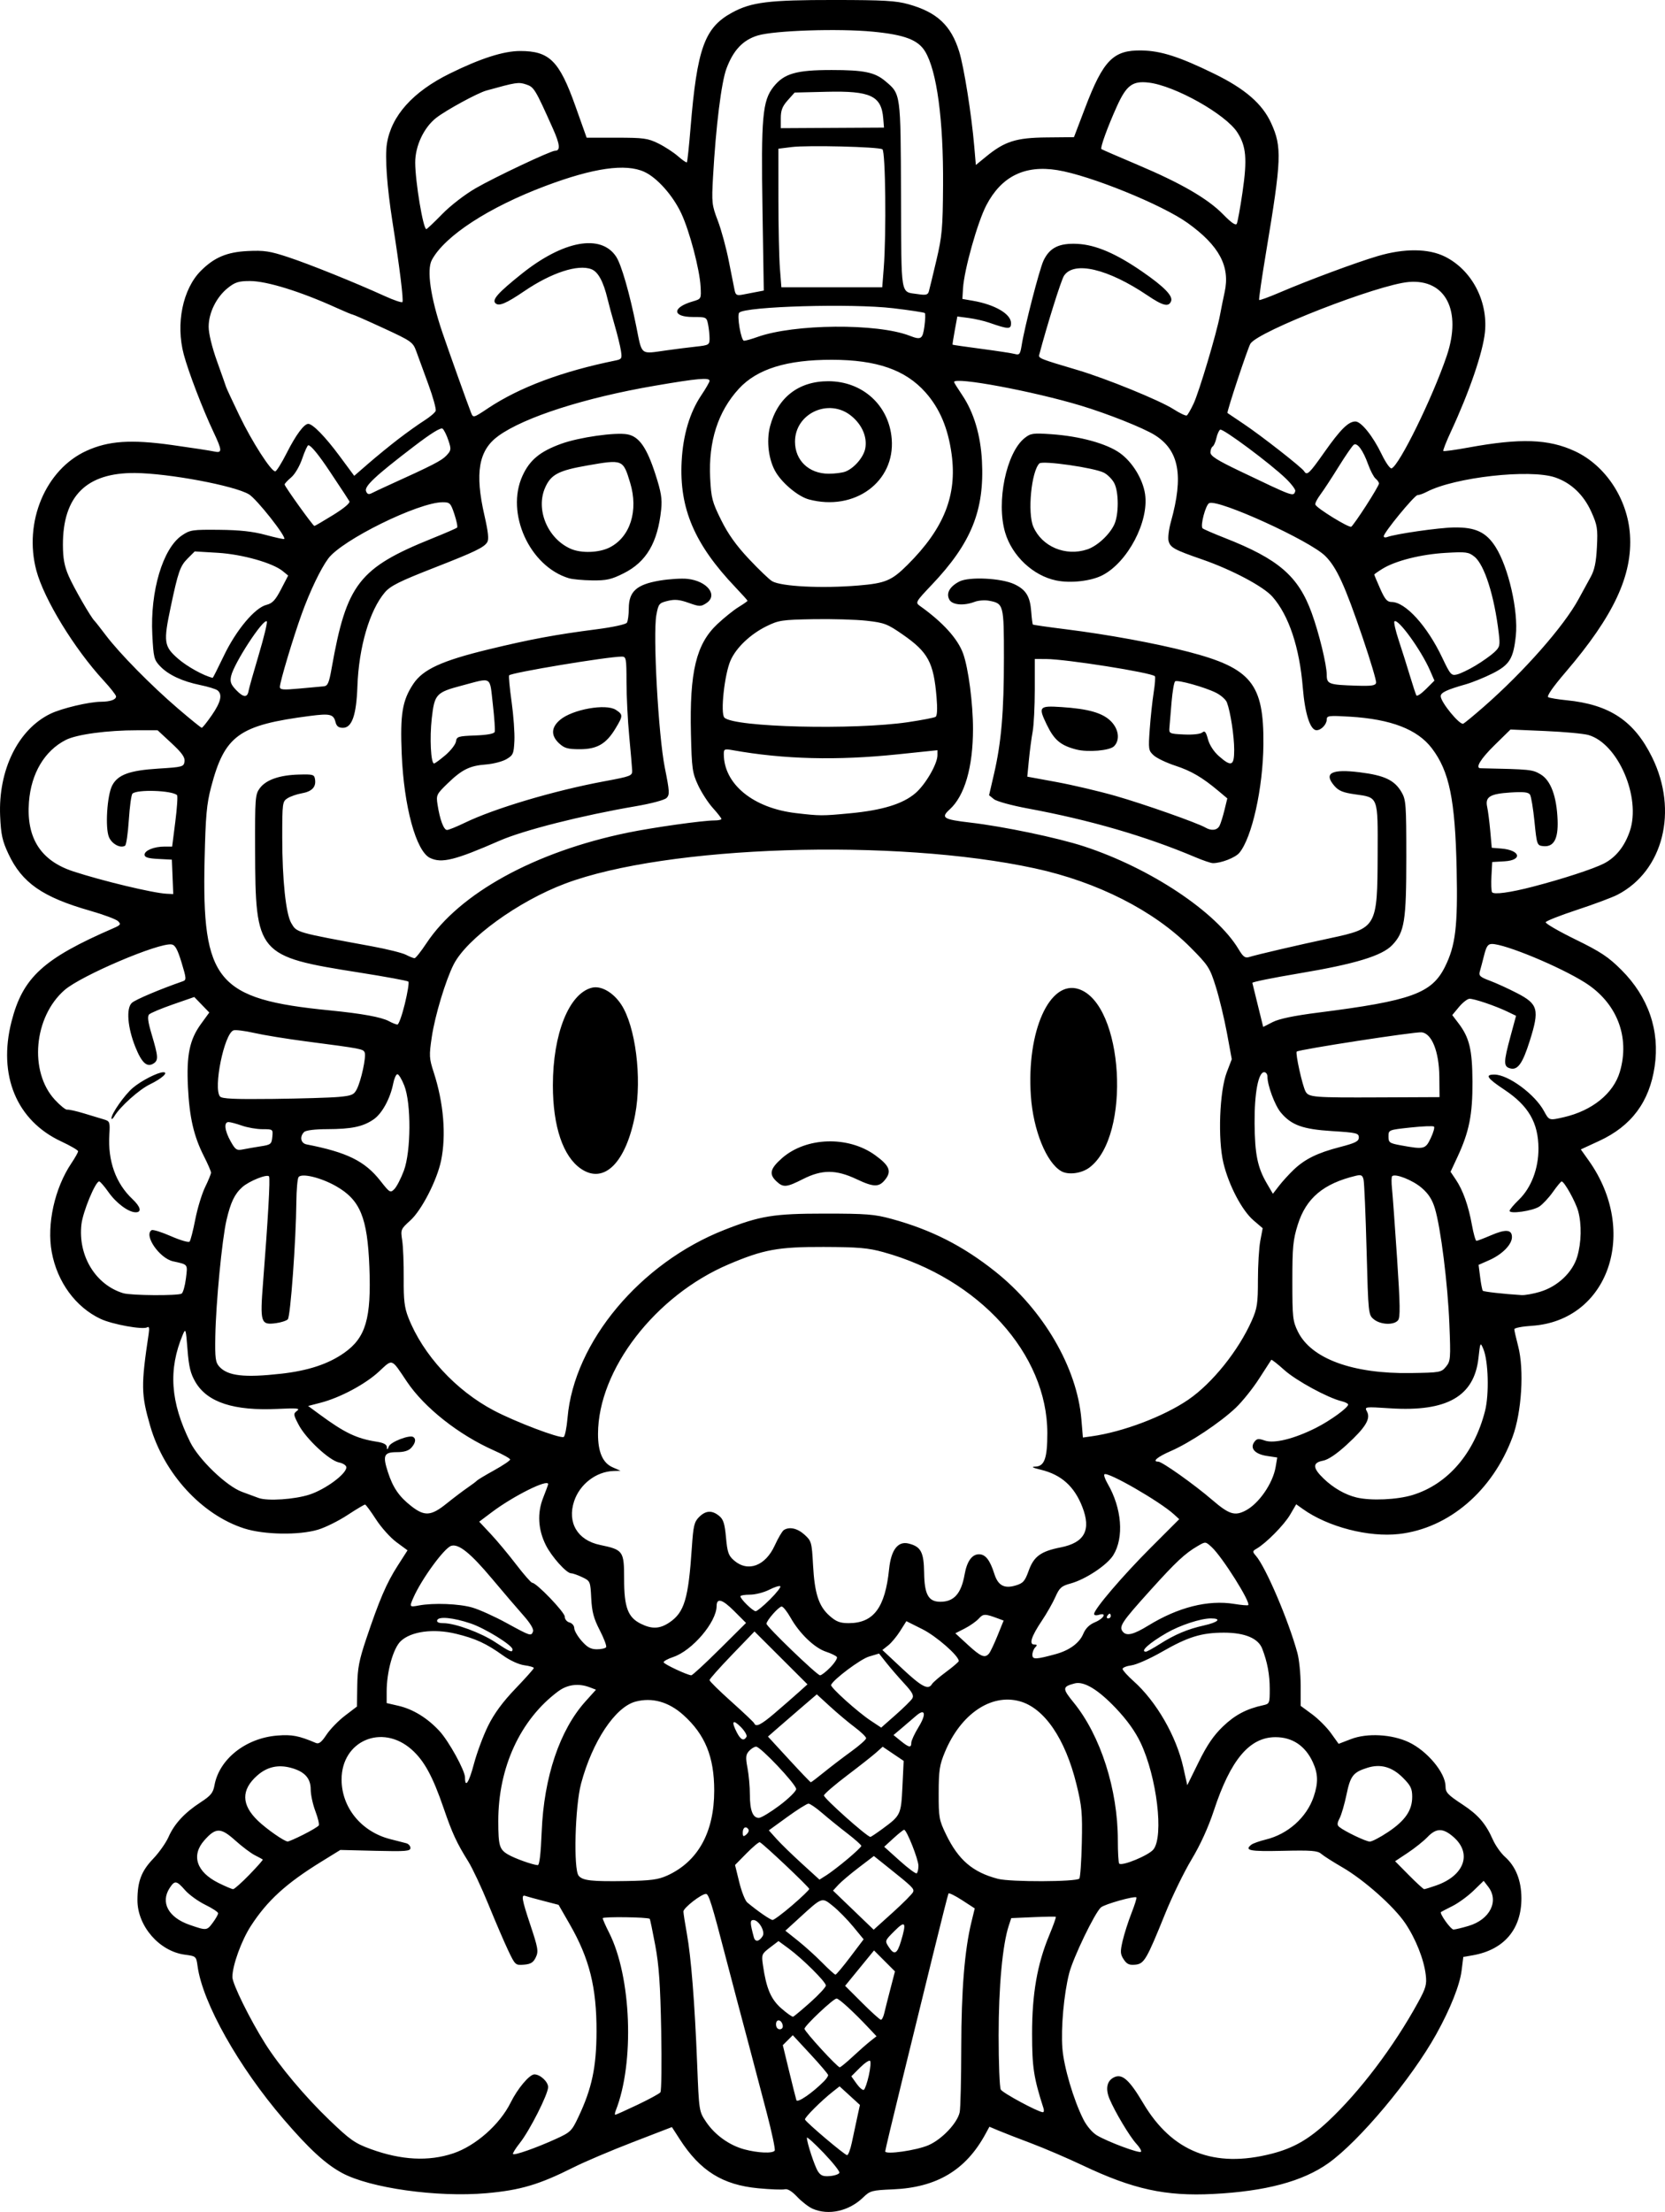 <?xml version="1.0" encoding="UTF-8" standalone="no"?>
<!-- Created with Inkscape (http://www.inkscape.org/) -->

<svg
   width="185.571mm"
   height="246.437mm"
   viewBox="0 0 185.571 246.438"
   version="1.1"
   id="svg1"
   xml:space="preserve"
   xmlns="http://www.w3.org/2000/svg"
   xmlns:svg="http://www.w3.org/2000/svg"><defs
     id="defs1" /><g
     id="layer1"
     transform="translate(-52.779,43.691)"><path
       style="fill:#000000"
       d="m 143.36,202.392 c -0.442,-0.193 -1.216,-0.789 -1.72,-1.324 -0.592,-0.63 -1.084,-0.931 -1.392,-0.851 -0.262,0.068 -1.599,0.017 -2.971,-0.113 -3.962,-0.375 -6.459,-1.934 -8.731,-5.452 l -0.881,-1.365 -4.373,1.687 c -2.405,0.928 -5.357,2.181 -6.56,2.786 -3.855,1.938 -5.946,2.559 -9.743,2.895 -5.482,0.484 -12.999,-0.573 -16.108,-2.265 -1.839,-1.001 -3.65,-2.667 -6.487,-5.968 -5.029,-5.852 -9.035,-12.972 -9.594,-17.053 -0.152,-1.11 -0.165,-1.122 -1.425,-1.289 -2.838,-0.376 -5.281,-3.188 -5.278,-6.073 0.002,-2.085 0.443,-3.245 1.75,-4.609 0.655,-0.684 1.428,-1.78 1.718,-2.436 0.647,-1.466 1.793,-2.702 3.577,-3.86 1.128,-0.732 1.388,-1.05 1.539,-1.885 0.529,-2.925 3.479,-5.264 6.996,-5.548 1.636,-0.132 2.408,0.016 4.311,0.825 0.333,0.142 0.63,-0.09 1.179,-0.92 0.404,-0.61 1.333,-1.566 2.065,-2.124 l 1.331,-1.015 0.034,-2.329 c 0.028,-1.918 0.203,-2.833 0.994,-5.189 1.457,-4.342 2.267,-6.231 3.492,-8.142 l 1.117,-1.742 -1.227,-0.904 c -0.675,-0.497 -1.703,-1.64 -2.285,-2.541 -0.582,-0.9 -1.13,-1.645 -1.218,-1.654 -0.088,-0.009 -0.971,0.517 -1.963,1.168 -0.992,0.652 -2.468,1.384 -3.28,1.627 -2.125,0.637 -6.011,0.573 -8.223,-0.134 -4.726,-1.51 -8.945,-6.103 -10.482,-11.41 -1.02,-3.522 -1.037,-4.516 -0.17,-10.289 0.095,-0.633 0.045,-0.841 -0.169,-0.708 -0.472,0.291 -3.886,-0.326 -5.189,-0.939 -2.784,-1.309 -4.832,-4.105 -5.446,-7.434 -0.572,-3.102 0.319,-7.132 2.191,-9.914 0.409,-0.608 0.744,-1.205 0.744,-1.327 0,-0.121 -0.845,-0.615 -1.878,-1.096 -4.982,-2.321 -7.074,-7.368 -5.541,-13.363 1.258,-4.917 3.543,-7.008 11.363,-10.397 0.789,-0.342 0.853,-0.439 0.516,-0.776 -0.212,-0.212 -1.615,-0.737 -3.118,-1.166 -5.316,-1.519 -7.596,-3.108 -9.115,-6.352 -0.673,-1.438 -0.825,-2.132 -0.915,-4.195 -0.225,-5.125 2.002,-9.655 5.604,-11.399 1.26,-0.61 4.299,-1.331 5.642,-1.338 1.024,-0.006 1.675,-0.236 1.675,-0.593 0,-0.147 -0.625,-0.945 -1.389,-1.773 C 61.054,28.578 57.68,23.059 56.83,19.864 55.397,14.482 57.845,8.629 62.402,6.543 64.853,5.421 67.373,5.248 71.933,5.887 c 2.183,0.306 4.296,0.629 4.696,0.719 0.94,0.21 0.932,-0.076 -0.058,-2.172 -1.206,-2.553 -2.781,-6.66 -3.309,-8.628 -0.916,-3.419 -0.122,-7.3 1.909,-9.332 1.487,-1.487 2.901,-2.084 5.204,-2.197 1.838,-0.09 2.478,0.006 4.523,0.682 2.397,0.792 7.465,2.834 10.785,4.345 0.984,0.448 1.859,0.745 1.945,0.659 0.152,-0.152 -0.309,-3.883 -1.104,-8.921 -0.616,-3.907 -0.856,-7.254 -0.624,-8.719 0.492,-3.115 2.887,-5.788 7.005,-7.818 3.432,-1.692 5.994,-2.513 7.845,-2.513 3.266,0 4.36,1.087 6.15,6.112 l 1.262,3.545 h 3.344 c 3,0 3.478,0.066 4.64,0.638 0.713,0.351 1.699,0.992 2.192,1.424 0.493,0.432 0.941,0.741 0.996,0.685 0.055,-0.056 0.238,-1.768 0.405,-3.806 0.73,-8.899 1.561,-11.207 4.637,-12.879 2.152,-1.17 4.09,-1.409 11.376,-1.403 5.534,0.004 6.889,0.082 8.297,0.478 3.165,0.889 4.724,2.346 5.633,5.264 0.535,1.719 1.376,7.008 1.683,10.591 l 0.176,2.05 1.123,-0.92 c 2.097,-1.718 3.354,-2.117 6.769,-2.15 l 3.043,-0.029 1.243,-3.264 c 2.026,-5.321 3.143,-6.455 6.294,-6.397 2.163,0.04 4.215,0.698 8.098,2.596 3.43,1.676 5.356,3.345 6.338,5.489 1.22,2.664 1.167,4.028 -0.551,14.329 -0.485,2.908 -0.837,5.332 -0.781,5.388 0.055,0.055 1.089,-0.323 2.298,-0.84 3.214,-1.376 8.501,-3.34 10.915,-4.053 2.969,-0.878 5.658,-0.856 7.499,0.062 2.98,1.485 4.808,4.947 4.451,8.431 -0.23,2.244 -1.742,6.655 -3.791,11.061 -0.525,1.129 -0.906,2.101 -0.846,2.16 0.06,0.059 1.332,-0.116 2.826,-0.389 5.779,-1.058 8.911,-0.949 11.839,0.412 3.405,1.582 5.864,5.303 6.136,9.282 0.31,4.534 -1.808,9.065 -7.16,15.319 -1.456,1.701 -2.148,2.702 -1.944,2.809 0.175,0.092 1.091,0.243 2.037,0.337 4.801,0.475 7.538,2.299 9.534,6.352 2.935,5.958 1.251,12.661 -3.846,15.311 -0.582,0.303 -2.604,1.059 -4.492,1.68 -1.889,0.621 -3.473,1.246 -3.52,1.387 -0.047,0.141 1.439,1.003 3.302,1.914 2.821,1.38 3.679,1.948 5.131,3.398 3.013,3.008 4.306,6.761 3.709,10.771 -0.586,3.942 -2.586,6.621 -6.179,8.282 l -2.05,0.947 0.884,1.243 c 5.632,7.922 2.198,17.86 -6.361,18.41 -1.063,0.068 -1.933,0.24 -1.933,0.382 0,0.142 0.192,0.989 0.426,1.883 0.688,2.628 0.396,7.364 -0.625,10.121 -2.225,6.007 -7.099,10.173 -12.646,10.808 -3.387,0.388 -7.919,-0.785 -10.708,-2.771 l -0.757,-0.539 -0.685,1.17 c -0.663,1.131 -2.669,3.162 -3.725,3.772 -0.479,0.276 -0.485,0.332 -0.084,0.794 1.103,1.271 3.62,7.158 4.624,10.815 0.2,0.728 0.365,2.355 0.366,3.615 l 0.003,2.293 1.262,0.927 c 0.694,0.51 1.646,1.461 2.115,2.114 l 0.853,1.188 1.39,-0.533 c 1.793,-0.687 4.535,-0.539 6.422,0.348 2.052,0.965 4.088,3.4 4.101,4.905 0.006,0.709 0.223,0.941 1.927,2.062 1.708,1.123 2.561,2.113 3.342,3.878 0.289,0.654 0.898,1.52 1.354,1.926 1.203,1.072 1.828,2.64 1.835,4.604 0.012,3.465 -1.938,5.758 -5.418,6.369 l -1.058,0.186 -0.189,1.514 c -0.201,1.613 -1.255,4.262 -2.813,7.07 -2.764,4.984 -8.591,11.948 -12.051,14.402 -2.848,2.02 -6.992,3.125 -12.825,3.42 -5.32,0.269 -8.909,-0.516 -14.532,-3.18 -1.704,-0.807 -4.29,-1.916 -5.745,-2.464 -1.455,-0.548 -3.1,-1.187 -3.654,-1.421 l -1.008,-0.425 -0.447,0.82 c -2.19,4.019 -5.421,5.948 -10.312,6.156 -2.355,0.1 -2.541,0.151 -3.326,0.911 -1.563,1.513 -3.841,2.022 -5.604,1.254 z m 2.973,-4.014 c 0.051,-0.156 -0.743,-1.156 -1.765,-2.222 -1.022,-1.066 -1.859,-1.823 -1.859,-1.682 0,0.547 0.859,3.162 1.229,3.74 0.31,0.486 0.586,0.594 1.346,0.529 0.526,-0.045 0.998,-0.209 1.049,-0.366 z m -43.047,-2.16 c 2.509,-0.843 5.198,-3.218 6.404,-5.655 0.779,-1.575 2.102,-3.146 2.65,-3.146 0.647,0 1.529,0.816 1.529,1.416 0,0.789 -2.045,4.83 -3.151,6.226 -0.485,0.612 -0.827,1.168 -0.761,1.234 0.164,0.164 2.596,-0.692 4.744,-1.669 1.673,-0.761 1.797,-0.882 2.553,-2.482 1.499,-3.174 1.997,-5.525 2.01,-9.488 0.016,-4.916 -0.787,-8.139 -2.981,-11.955 l -1.248,-2.172 -1.708,-0.443 c -0.939,-0.243 -1.827,-0.488 -1.972,-0.543 -0.514,-0.195 -0.426,0.34 0.528,3.204 0.868,2.605 0.929,2.968 0.613,3.631 -0.275,0.576 -0.562,0.754 -1.318,0.817 -0.948,0.079 -0.982,0.049 -1.76,-1.587 -0.436,-0.918 -1.424,-3.216 -2.195,-5.108 -0.771,-1.892 -1.787,-4.057 -2.259,-4.813 -1.278,-2.045 -1.78,-3.13 -2.73,-5.903 -1.229,-3.586 -2.183,-5.331 -3.595,-6.574 -3.29,-2.896 -7.789,-0.957 -7.789,3.355 0,3.122 2.204,5.821 5.424,6.642 0.728,0.185 1.531,0.392 1.786,0.459 0.255,0.067 0.463,0.305 0.463,0.53 0,0.353 -0.523,0.395 -3.906,0.313 l -3.906,-0.095 -2.113,1.303 c -3.923,2.419 -6.011,4.32 -7.848,7.145 -1.058,1.627 -2.071,4.421 -2.071,5.714 0,0.751 1.954,4.715 3.649,7.402 1.588,2.517 4.436,5.909 7.154,8.517 2.327,2.233 2.846,2.598 4.614,3.243 3.4,1.24 6.453,1.399 9.189,0.48 z m 91.225,0.038 c 2.436,-0.625 4.132,-1.598 6.272,-3.596 3.541,-3.307 7.34,-8.326 10.052,-13.28 0.867,-1.584 0.977,-1.978 0.851,-3.046 -0.204,-1.725 -1.112,-4.015 -2.283,-5.755 -1.254,-1.865 -4.607,-4.842 -7.031,-6.243 -1.019,-0.589 -2.071,-1.26 -2.338,-1.492 -0.408,-0.354 -1.102,-0.408 -4.299,-0.334 -3.679,0.085 -4.31,-0.04 -3.483,-0.687 0.182,-0.142 0.905,-0.399 1.606,-0.57 2.468,-0.602 4.548,-2.459 5.332,-4.758 0.528,-1.55 0.503,-2.573 -0.096,-3.87 -0.839,-1.818 -2.276,-2.778 -4.156,-2.778 -2.892,0 -5.005,2.514 -6.865,8.164 -0.616,1.873 -1.511,3.836 -2.484,5.453 -0.836,1.389 -2.159,4.103 -2.939,6.03 -2.097,5.179 -2.347,5.605 -3.349,5.702 -0.66,0.064 -0.936,-0.063 -1.282,-0.591 -0.383,-0.585 -0.399,-0.854 -0.118,-2.066 0.178,-0.766 0.618,-2.146 0.979,-3.066 0.361,-0.92 0.612,-1.717 0.557,-1.771 -0.191,-0.191 -3.529,0.745 -3.952,1.109 -0.681,0.586 -3.108,5.62 -3.548,7.361 -0.585,2.313 -0.923,6.058 -0.751,8.334 0.156,2.073 1.252,5.78 2.347,7.94 0.368,0.727 1.002,1.469 1.508,1.768 1.238,0.73 4.708,2.023 4.903,1.828 0.09,-0.09 -0.139,-0.49 -0.508,-0.889 -0.739,-0.797 -2.392,-3.56 -3,-5.014 -0.479,-1.146 -0.28,-2.038 0.538,-2.41 0.893,-0.407 1.684,0.305 3.226,2.905 3.217,5.423 7.906,7.265 14.309,5.622 z m -46.793,-1.232 c 0.16,-0.764 0.428,-2.022 0.597,-2.796 l 0.307,-1.407 -1.134,-1.036 -1.134,-1.036 -0.698,0.547 c -1.319,1.033 -3.236,2.944 -3.158,3.148 0.125,0.327 4.431,3.97 4.692,3.97 0.13,0 0.367,-0.625 0.527,-1.389 z m -8.594,0.882 c 0.082,-0.133 -0.313,-2.009 -0.878,-4.167 -1.149,-4.385 -2.698,-10.246 -3.345,-12.656 -0.234,-0.873 -0.781,-2.957 -1.216,-4.63 -1.561,-6.018 -1.912,-7.144 -2.223,-7.144 -0.512,0 -2.512,1.558 -2.512,1.957 0,0.201 0.17,1.302 0.378,2.446 0.478,2.632 0.883,7.745 1.151,14.523 0.209,5.288 0.211,5.302 0.997,6.472 0.976,1.454 2.591,2.613 4.266,3.063 1.519,0.408 3.171,0.475 3.38,0.137 z m 17.134,-0.6 c 1.503,-0.646 3.244,-2.49 3.484,-3.688 0.091,-0.455 0.169,-3.7 0.174,-7.21 0.008,-6.364 0.373,-10.857 1.135,-13.976 l 0.368,-1.508 -1.415,-0.918 c -0.778,-0.505 -1.459,-0.839 -1.512,-0.741 -0.054,0.098 -0.828,3.154 -1.721,6.792 -0.893,3.638 -2.457,10.01 -3.477,14.16 -1.02,4.15 -1.854,7.649 -1.854,7.776 0,0.391 3.458,-0.101 4.817,-0.685 z m -32.426,-4.504 c 1.287,-0.612 2.436,-1.237 2.553,-1.389 0.117,-0.152 0.156,-3.253 0.087,-6.891 -0.097,-5.114 -0.247,-7.267 -0.663,-9.491 -0.296,-1.582 -0.573,-2.908 -0.616,-2.946 -0.214,-0.192 -5.237,-0.257 -5.237,-0.068 0,0.121 0.316,0.841 0.702,1.6 2.496,4.905 2.858,14.501 0.747,19.835 -0.101,0.255 -0.122,0.463 -0.048,0.463 0.074,0 1.188,-0.501 2.476,-1.113 z m 45.248,0.385 c -1.089,-3.393 -1.268,-4.558 -1.272,-8.268 -0.005,-4.453 0.573,-7.78 1.908,-10.988 0.459,-1.102 0.791,-2.033 0.738,-2.07 -0.053,-0.036 -1.192,-0.019 -2.532,0.04 l -2.435,0.106 -0.274,0.834 c -0.699,2.123 -1.132,6.814 -1.132,12.248 1.2e-4,3.076 0.107,5.784 0.238,6.018 0.212,0.378 4.101,2.476 4.681,2.525 0.126,0.011 0.162,-0.189 0.081,-0.444 z m -24.453,-3.015 c 0.255,-0.258 0.458,-0.563 0.451,-0.678 -0.007,-0.115 -0.896,-1.162 -1.976,-2.326 l -1.963,-2.117 -0.556,0.555 -0.556,0.555 0.7,2.885 c 0.385,1.587 0.752,3.047 0.815,3.245 0.109,0.343 1.797,-0.816 3.085,-2.119 z m 4.985,-0.629 c 0.179,-0.799 0.242,-1.535 0.141,-1.636 -0.101,-0.101 -0.613,0.245 -1.137,0.77 l -0.953,0.953 0.586,0.822 c 0.322,0.452 0.687,0.759 0.812,0.682 0.125,-0.077 0.373,-0.793 0.551,-1.592 z m -1.799,-2.1 c 0.697,-0.649 1.58,-1.426 1.963,-1.727 l 0.696,-0.547 -0.905,-0.962 c -1.664,-1.769 -3.283,-3.248 -3.551,-3.242 -0.361,0.008 -3.572,3.037 -3.572,3.37 0,0.297 3.657,4.289 3.929,4.289 0.095,0 0.743,-0.531 1.44,-1.18 z m -7.797,-3.495 c -0.129,-0.664 -0.747,-0.755 -0.747,-0.11 0,0.325 0.171,0.551 0.416,0.551 0.246,0 0.381,-0.18 0.331,-0.441 z m 11.317,-1.345 c 0.092,-0.4 0.399,-1.613 0.681,-2.694 l 0.513,-1.967 -1.167,-1.167 -1.167,-1.167 -1.611,1.971 -1.611,1.971 1.894,1.891 c 1.042,1.04 1.986,1.891 2.097,1.891 0.112,0 0.279,-0.327 0.371,-0.728 z m -8.241,-1.212 c 0.953,-0.849 1.733,-1.694 1.733,-1.878 0,-0.404 -2.607,-2.992 -4.161,-4.131 l -1.118,-0.819 -0.955,0.728 c -0.916,0.698 -0.948,0.778 -0.782,1.936 0.374,2.61 0.886,3.816 2.055,4.838 0.619,0.541 1.208,0.958 1.31,0.926 0.102,-0.032 0.965,-0.752 1.918,-1.601 z m 4.455,-5.055 1.488,-1.968 -1.167,-1.418 c -0.642,-0.78 -1.655,-1.81 -2.25,-2.288 -1.254,-1.008 -1.161,-1.041 -3.778,1.35 l -1.529,1.397 1.397,1.113 c 0.768,0.612 1.988,1.713 2.71,2.447 0.722,0.734 1.387,1.335 1.477,1.335 0.09,0 0.834,-0.885 1.652,-1.968 z m 5.649,-1.75 c 0.639,-2.137 0.495,-2.363 -0.727,-1.141 -1.084,1.084 -1.085,1.089 -0.625,1.792 0.608,0.928 0.925,0.776 1.351,-0.651 z m -15.42,-0.571 c 0.321,-0.509 -0.419,-1.797 -1.032,-1.797 -0.388,0 -0.378,0.332 0.058,1.933 0.148,0.544 0.584,0.483 0.974,-0.136 z m -61.264,-1.522 c 0.318,-0.431 0.579,-0.893 0.579,-1.027 0,-0.134 -0.647,-0.561 -1.437,-0.947 -0.79,-0.387 -1.799,-1.115 -2.241,-1.619 -0.956,-1.089 -1.154,-1.12 -1.716,-0.263 -1.062,1.621 -0.157,3.3 2.221,4.121 1.894,0.654 1.916,0.651 2.593,-0.264 z m 78.037,-3.398 c 0.142,-0.369 -0.058,-0.564 -2.881,-2.818 l -1.491,-1.19 -1.684,1.284 c -0.926,0.706 -1.951,1.573 -2.278,1.927 l -0.593,0.643 2.266,2.178 2.266,2.178 2.126,-1.917 c 1.17,-1.054 2.19,-2.083 2.268,-2.285 z m 61.91,3.78 c 2.381,-0.707 3.418,-2.77 2.192,-4.361 l -0.51,-0.661 -1.138,1.102 c -0.626,0.606 -1.674,1.371 -2.329,1.7 -0.655,0.329 -1.234,0.63 -1.287,0.67 -0.202,0.152 1.082,1.952 1.393,1.952 0.18,0 0.935,-0.181 1.678,-0.401 z m -75.39,-2.291 c 1.047,-0.899 1.904,-1.722 1.904,-1.828 0,-0.2 -5.17,-5.083 -5.512,-5.205 -0.105,-0.038 -0.769,0.518 -1.475,1.234 l -1.283,1.303 0.468,1.909 c 0.257,1.05 0.66,2.069 0.894,2.265 1.143,0.956 2.572,1.943 2.822,1.949 0.154,0.004 1.136,-0.728 2.183,-1.627 z m -60.49,-3.421 c 0.864,-0.889 1.534,-1.647 1.489,-1.686 -0.045,-0.039 -0.447,-0.256 -0.892,-0.482 -0.446,-0.226 -1.43,-0.968 -2.186,-1.649 -1.613,-1.45 -2.171,-1.448 -3.456,0.016 -1.465,1.668 -0.847,3.508 1.584,4.719 0.771,0.384 1.511,0.698 1.646,0.698 0.135,0 0.952,-0.727 1.816,-1.616 z m 132.262,1.208 c 3.144,-1.094 4.035,-3.561 1.948,-5.393 -1.171,-1.028 -1.927,-1.029 -2.91,-0.002 -0.427,0.446 -1.414,1.235 -2.193,1.752 l -1.416,0.94 1.54,1.556 c 0.847,0.856 1.611,1.556 1.699,1.556 0.088,0 0.687,-0.183 1.331,-0.408 z m -85.731,-1.091 c 3.453,-1.554 5.272,-4.825 5.272,-9.482 0,-3.757 -1.014,-6.241 -3.437,-8.419 -1.634,-1.469 -3.484,-1.987 -5.337,-1.492 -2.263,0.604 -4.812,4.443 -6.065,9.132 -0.677,2.536 -0.862,9.552 -0.27,10.265 0.454,0.547 1.426,0.655 5.324,0.591 2.685,-0.044 3.534,-0.156 4.511,-0.596 z m 45.964,0.325 c 0.106,-0.106 0.231,-1.89 0.278,-3.965 0.075,-3.331 0.006,-4.096 -0.592,-6.527 -1.253,-5.1 -3.583,-8.511 -6.331,-9.267 -3.188,-0.877 -6.565,1.414 -8.333,5.653 -0.599,1.436 -0.691,2.038 -0.697,4.564 -0.007,2.733 0.044,3.015 0.827,4.63 1.381,2.847 2.973,4.206 5.78,4.937 1.393,0.363 8.699,0.342 9.068,-0.025 z m -25.832,-2.18 c 0.836,-0.702 1.528,-1.359 1.536,-1.46 0.008,-0.101 -0.707,-0.738 -1.589,-1.417 -0.882,-0.679 -2.139,-1.698 -2.794,-2.264 -0.655,-0.567 -1.333,-1.031 -1.507,-1.031 -0.174,0 -1.24,0.669 -2.368,1.487 l -2.051,1.487 0.862,0.961 c 0.474,0.528 1.744,1.764 2.822,2.746 l 1.96,1.785 0.804,-0.509 c 0.442,-0.28 1.488,-1.083 2.324,-1.785 z m 7.901,0.758 c 4e-5,-0.719 -1.309,-4.019 -1.595,-4.019 -0.085,0 -0.619,0.426 -1.188,0.947 l -1.034,0.947 1.71,1.538 c 0.94,0.846 1.799,1.484 1.908,1.419 0.109,-0.066 0.198,-0.44 0.198,-0.832 z m -41.989,-3.821 c 0.247,-6.078 2.006,-11.306 4.881,-14.503 l 1.17,-1.301 -0.701,-0.267 c -1.253,-0.476 -2.49,-0.315 -3.529,0.461 -4.214,3.147 -6.67,8.481 -6.66,14.468 0.005,2.717 0.126,3.131 1.08,3.694 0.742,0.438 2.68,1.136 3.312,1.192 0.197,0.018 0.345,-1.221 0.447,-3.744 z m 68.182,1.991 c 1.17,-1.487 0.377,-8.075 -1.431,-11.883 -0.603,-1.27 -1.51,-2.534 -2.768,-3.859 -1.972,-2.076 -3.555,-3.027 -4.582,-2.754 -1.387,0.369 -1.396,0.553 -0.107,2.136 2.993,3.675 4.919,9.684 4.919,15.347 0,1.342 0.069,2.509 0.152,2.592 0.314,0.314 3.299,-0.922 3.816,-1.579 z m -94.732,-1.654 c 0.858,-0.433 1.624,-0.891 1.702,-1.017 0.078,-0.126 -0.092,-0.844 -0.378,-1.596 -0.286,-0.752 -0.519,-1.837 -0.519,-2.412 0,-1.258 -0.683,-2.003 -2.214,-2.415 -1.419,-0.382 -2.647,-0.104 -3.729,0.846 -1.828,1.605 -1.804,3.271 0.072,5.064 0.964,0.921 2.899,2.272 3.298,2.302 0.113,0.009 0.908,-0.339 1.767,-0.772 z m 120.882,-0.283 c 1.907,-1.274 2.69,-2.414 2.69,-3.921 0,-0.92 -0.165,-1.259 -1.044,-2.137 -1.203,-1.203 -2.481,-1.561 -3.943,-1.104 -1.589,0.497 -1.902,0.896 -2.332,2.976 -0.22,1.062 -0.565,2.251 -0.767,2.642 -0.288,0.557 -0.297,0.768 -0.043,0.977 0.589,0.486 2.962,1.624 3.402,1.631 0.238,0.004 1.155,-0.475 2.037,-1.064 z m -71.28,-0.282 c -0.267,-0.432 -0.643,-0.241 -0.643,0.327 0,0.467 0.066,0.507 0.394,0.235 0.217,-0.18 0.329,-0.433 0.249,-0.562 z m 14.937,-0.08 c 2.028,-1.489 2.066,-1.569 2.218,-4.719 l 0.137,-2.845 -1.169,-0.789 -1.169,-0.789 -0.739,0.659 c -0.407,0.362 -1.862,1.508 -3.234,2.546 -1.372,1.038 -2.531,2.036 -2.575,2.218 -0.066,0.275 4.806,4.623 5.181,4.623 0.066,0 0.673,-0.407 1.35,-0.903 z m -11.479,-2.603 c 1.019,-0.765 1.852,-1.585 1.852,-1.823 0,-0.524 -3.968,-4.724 -4.463,-4.724 -0.193,0 -0.548,0.218 -0.789,0.485 -0.371,0.41 -0.398,0.702 -0.173,1.888 0.146,0.772 0.266,2.109 0.266,2.972 0,1.753 0.324,2.592 1.002,2.592 0.25,-4e-5 1.287,-0.626 2.306,-1.39 z m -32.471,-8.894 c 0.677,-1.36 1.626,-2.648 3.034,-4.116 1.127,-1.175 2.05,-2.21 2.051,-2.3 7.4e-4,-0.09 -0.475,-0.227 -1.056,-0.305 -0.613,-0.082 -1.604,-0.535 -2.358,-1.076 -1.875,-1.347 -3.079,-1.904 -5.258,-2.431 -2.514,-0.608 -5.024,-0.272 -6.17,0.825 -0.836,0.801 -1.561,3.404 -1.561,5.604 v 1.291 l 1.32,0.305 c 1.618,0.373 3.228,1.363 4.557,2.801 1.053,1.139 2.855,4.408 2.855,5.179 0,1.241 0.439,0.58 0.988,-1.487 0.337,-1.271 1.057,-3.202 1.599,-4.291 z m 81.895,0.092 c 1.331,-1.279 2.637,-1.967 4.484,-2.362 0.699,-0.15 0.728,-0.219 0.726,-1.804 -0.001,-1.613 -0.265,-3.019 -0.844,-4.507 -0.447,-1.149 -1.944,-1.772 -4.255,-1.772 -2.51,0 -4.008,0.463 -6.933,2.142 -1.307,0.75 -2.825,1.425 -3.373,1.498 -0.548,0.073 -0.997,0.253 -0.997,0.4 0,0.146 0.549,0.756 1.219,1.354 2.551,2.277 4.776,6.14 5.555,9.641 l 0.436,1.961 1.274,-2.587 c 0.931,-1.891 1.66,-2.958 2.707,-3.964 z m -44.459,5.099 c 0.762,-0.618 2.126,-1.66 3.031,-2.315 0.905,-0.655 1.649,-1.314 1.653,-1.465 0.004,-0.151 -0.558,-0.697 -1.249,-1.214 -0.691,-0.517 -1.93,-1.556 -2.753,-2.309 l -1.496,-1.369 -1.777,1.525 c -0.978,0.839 -2.202,1.897 -2.721,2.353 l -0.944,0.828 2.341,2.545 c 1.287,1.4 2.383,2.545 2.435,2.545 0.052,0 0.718,-0.506 1.48,-1.124 z m 9.719,-3.278 c 0,-0.239 0.366,-1.028 0.812,-1.754 0.902,-1.466 0.736,-2.14 -0.302,-1.229 -0.353,0.31 -1.059,0.915 -1.568,1.344 l -0.926,0.78 0.794,0.645 c 0.933,0.758 1.191,0.805 1.191,0.214 z m -18.371,-0.653 c 0.1,-0.161 -0.191,-0.665 -0.646,-1.119 -0.891,-0.891 -1.071,-0.622 -0.423,0.631 0.424,0.82 0.767,0.977 1.069,0.488 z m 18.474,-4.273 c 0.211,-0.334 0.017,-0.697 -0.91,-1.7 -0.648,-0.701 -1.54,-1.734 -1.983,-2.294 l -0.805,-1.019 -1.123,0.337 c -0.954,0.286 -3.98,2.552 -4.223,3.162 -0.103,0.258 2.945,3.004 4.418,3.979 l 1.167,0.773 1.596,-1.407 c 0.878,-0.774 1.716,-1.598 1.864,-1.831 z m -15.317,1.619 c 0.873,-0.745 2.049,-1.769 2.614,-2.277 l 1.027,-0.923 -2.953,-2.946 -2.953,-2.946 -2.505,2.599 c -1.378,1.429 -2.505,2.698 -2.505,2.82 0,0.122 1.101,1.206 2.447,2.409 1.346,1.204 2.487,2.286 2.536,2.406 0.184,0.454 0.756,0.17 2.293,-1.141 z m 17.515,-3.226 c 0.116,-0.194 0.837,-0.814 1.601,-1.379 0.764,-0.565 1.389,-1.103 1.389,-1.195 0,-0.578 -2.498,-2.765 -4.045,-3.54 l -1.796,-0.9 -0.693,1.099 c -0.381,0.604 -0.983,1.327 -1.338,1.605 l -0.644,0.507 2.207,2.067 c 2.182,2.043 2.906,2.423 3.319,1.737 z m -23.662,-3.893 2.941,-2.923 -1.345,-1.345 c -1.302,-1.302 -1.929,-1.475 -1.935,-0.534 -0.01,1.794 -2.721,4.971 -4.846,5.679 -0.608,0.203 -1.083,0.467 -1.057,0.588 0.046,0.211 2.631,1.423 3.081,1.445 0.12,0.006 1.542,-1.304 3.16,-2.912 z m 12.342,2.019 c 0.481,-0.497 0.808,-1.012 0.727,-1.144 -0.082,-0.132 -0.631,-0.4 -1.221,-0.595 -1.272,-0.42 -2.948,-2.028 -3.933,-3.774 -0.39,-0.691 -0.84,-1.257 -1.001,-1.257 -0.322,-3e-4 -1.692,1.553 -1.692,1.918 0,0.318 5.624,5.732 5.967,5.744 0.153,0.006 0.673,-0.396 1.154,-0.893 z m 25.143,-1.479 c 1.497,-0.41 2.616,-1.233 3.032,-2.229 0.264,-0.632 0.684,-1.048 1.33,-1.318 0.992,-0.415 1.347,-1.114 0.415,-0.818 -0.291,0.092 -0.529,0.049 -0.529,-0.097 0,-0.529 3.194,-4.266 6.306,-7.377 l 3.183,-3.183 -0.577,-0.53 c -1.567,-1.438 -7.422,-4.81 -7.762,-4.47 -0.086,0.086 0.072,0.548 0.351,1.028 1.593,2.738 1.855,6.012 0.64,7.979 -0.681,1.102 -3.099,2.705 -4.763,3.158 -1.017,0.277 -1.236,0.471 -1.693,1.502 -0.288,0.651 -0.966,1.842 -1.506,2.646 -1.175,1.748 -1.464,2.652 -0.847,2.652 0.331,0 0.354,0.071 0.108,0.318 -0.175,0.175 -0.318,0.547 -0.318,0.827 0,0.543 0.38,0.53 2.631,-0.086 z m -7.453,-0.066 c 0.149,-0.182 0.574,-1.08 0.945,-1.996 l 0.674,-1.665 -0.582,-0.217 c -1.495,-0.559 -1.685,-0.559 -2.191,8.6e-4 -0.279,0.309 -0.98,0.802 -1.558,1.097 l -1.051,0.536 1.4,1.288 c 1.452,1.335 1.904,1.518 2.363,0.957 z M 109.901,140.066 c 0,-0.453 -3.056,-2.345 -4.659,-2.885 -1.946,-0.655 -3.578,-0.815 -3.735,-0.366 -0.076,0.218 0.16,0.331 0.694,0.331 1.296,0 4.2,1.07 5.814,2.144 1.59,1.057 1.886,1.179 1.886,0.776 z m 72.113,-0.576 c 1.708,-1.085 3.119,-1.679 4.966,-2.092 1.592,-0.356 2.003,-0.781 0.756,-0.781 -1.133,0 -3.424,0.752 -4.923,1.615 -1.937,1.116 -3.018,2.089 -2.32,2.089 0.117,0 0.802,-0.374 1.521,-0.831 z m -61.681,0.332 c 0.08,-0.129 -0.239,-0.978 -0.709,-1.888 -0.676,-1.31 -0.873,-2.052 -0.95,-3.566 -0.095,-1.883 -0.111,-1.919 -1.004,-2.345 -0.499,-0.238 -1.058,-0.433 -1.242,-0.433 -0.513,0 -2.169,-1.847 -2.817,-3.143 -0.865,-1.729 -0.969,-3.574 -0.296,-5.268 0.306,-0.769 0.556,-1.454 0.556,-1.521 0,-0.616 -3.864,1.309 -6.289,3.133 l -1.394,1.049 1.271,1.354 c 0.699,0.744 1.977,2.276 2.841,3.404 0.864,1.128 1.674,2.051 1.8,2.051 0.473,0 3.623,3.278 3.623,3.771 0,0.289 0.23,0.572 0.529,0.65 0.291,0.076 0.529,0.358 0.529,0.627 0,0.269 0.37,0.91 0.821,1.424 0.632,0.72 1.025,0.935 1.704,0.935 0.486,0 0.948,-0.105 1.028,-0.234 z m -8.145,-1.755 c 0.096,-0.249 -0.314,-0.928 -1.076,-1.786 -0.677,-0.761 -2.254,-2.605 -3.506,-4.097 -2.39,-2.849 -3.713,-3.914 -4.54,-3.652 -0.783,0.249 -3.309,3.711 -4.217,5.781 -0.454,1.035 -0.436,1.06 0.605,0.864 1.647,-0.309 4.513,-0.197 5.978,0.233 0.785,0.23 2.498,1.005 3.808,1.722 2.689,1.471 2.737,1.486 2.949,0.934 z m 68.577,-0.655 c 3.316,-2.04 6.665,-2.884 9.569,-2.41 0.8,0.131 1.504,0.191 1.564,0.133 0.306,-0.293 -2.876,-5.348 -4.055,-6.444 -0.697,-0.647 -0.699,-0.648 -1.551,-0.153 -1.444,0.839 -2.414,1.744 -5.301,4.942 -3.215,3.563 -3.539,4.052 -3.065,4.624 0.42,0.506 1.198,0.316 2.838,-0.693 z m -53.389,-0.334 c 1.682,-1.133 2.13,-2.628 2.513,-8.377 0.16,-2.397 0.264,-2.836 0.801,-3.373 0.742,-0.742 1.436,-0.785 2.234,-0.138 0.477,0.386 0.628,0.859 0.77,2.416 0.153,1.67 0.278,2.022 0.906,2.563 1.541,1.326 3.481,0.608 4.526,-1.676 0.382,-0.835 0.838,-1.609 1.014,-1.72 0.626,-0.398 1.514,-0.199 2.306,0.517 0.77,0.696 0.811,0.842 0.949,3.373 0.174,3.193 0.635,4.607 1.853,5.676 0.733,0.644 1.159,0.806 2.113,0.806 2.786,0 4.071,-1.718 4.513,-6.034 0.217,-2.123 0.98,-3.126 2.159,-2.838 1.384,0.338 1.712,0.953 1.744,3.267 0.033,2.419 0.484,3.224 1.807,3.224 1.52,0 2.326,-0.908 2.704,-3.043 0.258,-1.46 0.821,-2.249 1.603,-2.249 0.721,0 1.221,0.639 1.712,2.185 0.411,1.296 1.102,1.672 2.374,1.291 0.835,-0.25 1.031,-0.472 1.452,-1.643 0.574,-1.597 1.353,-2.165 3.565,-2.6 2.676,-0.527 3.425,-1.937 2.405,-4.533 -0.893,-2.275 -2.338,-3.567 -4.604,-4.117 -0.951,-0.231 -1.132,-0.334 -0.614,-0.35 1.007,-0.031 1.329,-0.936 1.328,-3.727 -0.005,-8.831 -7.618,-17.229 -18.287,-20.171 -1.697,-0.468 -2.791,-0.562 -6.661,-0.574 -5.051,-0.015 -6.693,0.286 -10.572,1.936 -8.176,3.479 -14.541,11.735 -14.559,18.883 -0.005,2.036 0.526,3.249 1.633,3.733 l 0.877,0.383 -0.794,0.027 c -1.929,0.067 -3.754,1.471 -4.381,3.37 -0.786,2.38 0.381,4.347 2.889,4.867 2.585,0.537 2.683,0.675 2.684,3.781 4.8e-4,3.16 0.415,4.279 1.852,4.996 1.241,0.62 2.125,0.583 3.188,-0.133 z m 49.2,-0.727 c 0,-0.146 -0.052,-0.265 -0.117,-0.265 -0.064,0 -0.19,0.119 -0.28,0.265 -0.09,0.146 -0.037,0.265 0.117,0.265 0.154,0 0.28,-0.119 0.28,-0.265 z m -37.979,-1.85 c 0.721,-0.717 1.239,-1.377 1.15,-1.465 -0.089,-0.089 -0.644,0.085 -1.235,0.387 -0.59,0.301 -1.554,0.548 -2.142,0.548 -0.588,0 -1.069,0.083 -1.069,0.184 0,0.304 1.4,1.669 1.703,1.66 0.155,-0.005 0.871,-0.595 1.592,-1.313 z m -36.062,-10.665 c 0.777,-0.626 1.83,-1.424 2.339,-1.773 0.509,-0.349 0.986,-0.708 1.058,-0.796 0.073,-0.088 0.936,-0.606 1.918,-1.15 0.982,-0.544 1.786,-1.085 1.786,-1.202 0,-0.117 -0.804,-0.568 -1.786,-1.003 -3.935,-1.742 -7.768,-4.766 -9.717,-7.668 -1.782,-2.653 -1.557,-2.572 -3.125,-1.122 -1.519,1.405 -4.316,2.899 -6.485,3.463 l -1.401,0.364 1.248,0.919 c 2.809,2.07 4.152,2.714 6.383,3.061 0.776,0.121 1.13,0.308 1.143,0.604 0.015,0.337 0.061,0.321 0.217,-0.076 0.198,-0.504 2.297,-1.316 2.723,-1.053 0.341,0.211 0.255,0.68 -0.221,1.206 -0.297,0.328 -0.81,0.484 -1.596,0.484 -1.446,0 -1.609,0.351 -1.018,2.186 0.569,1.766 1.247,2.757 2.618,3.829 1.478,1.155 2.204,1.104 3.915,-0.274 z m 89.07,0.765 c 1.485,-0.776 3.041,-3.03 3.349,-4.852 l 0.179,-1.06 -1.149,-0.172 c -1.334,-0.2 -1.923,-0.853 -1.406,-1.559 0.277,-0.378 0.462,-0.403 1.174,-0.154 1.033,0.36 3.283,-0.199 5.7,-1.417 1.593,-0.803 3.584,-2.246 3.584,-2.599 0,-0.105 -0.327,-0.271 -0.728,-0.369 -1.55,-0.377 -5.069,-2.292 -6.383,-3.472 -0.757,-0.681 -1.413,-1.193 -1.457,-1.138 -0.044,0.055 -0.65,0.993 -1.347,2.084 -0.697,1.091 -1.877,2.562 -2.621,3.268 -1.737,1.646 -5.126,3.9 -7.241,4.816 -1.486,0.644 -2.112,1.176 -1.383,1.176 0.425,0 3.993,2.53 5.989,4.246 1.898,1.632 2.529,1.835 3.742,1.201 z M 87.282,122.819 c 1.784,-0.586 4.099,-2.298 4.099,-3.032 0,-0.214 -0.359,-0.453 -0.82,-0.545 -1.081,-0.216 -3.684,-2.644 -4.495,-4.194 -0.598,-1.142 -0.609,-1.239 -0.18,-1.558 0.381,-0.283 0.017,-0.319 -2.146,-0.215 -4.899,0.236 -7.851,-0.727 -9.18,-2.994 -0.551,-0.941 -0.734,-1.691 -0.884,-3.631 -0.177,-2.289 -0.211,-2.394 -0.522,-1.652 -1.637,3.899 -1.39,7.505 0.82,11.973 0.965,1.951 4.04,4.906 5.77,5.543 0.798,0.294 1.629,0.601 1.848,0.683 0.988,0.368 4.034,0.165 5.691,-0.379 z m 122.957,0.043 c 3.899,-1.204 6.838,-4.615 8.05,-9.341 0.479,-1.867 0.376,-5.606 -0.191,-6.933 -0.331,-0.776 -0.343,-0.754 -0.538,1.016 -0.471,4.278 -3.521,6.015 -9.841,5.606 -2.857,-0.185 -2.874,-0.183 -2.582,0.364 0.43,0.803 -0.163,1.773 -2.257,3.692 -1.148,1.052 -2.073,1.673 -2.656,1.782 -1.186,0.223 -1.158,0.808 0.098,2.01 1.074,1.029 2.382,1.779 3.638,2.084 1.594,0.388 4.543,0.257 6.279,-0.279 z m -94.203,-8.623 c 0.729,-8.403 8.09,-17.215 17.461,-20.902 4.005,-1.576 5.506,-1.82 11.197,-1.82 4.64,0 5.556,0.072 7.438,0.586 4.433,1.21 7.953,2.995 11.555,5.857 5.371,4.268 9.133,10.713 9.617,16.476 l 0.17,2.028 0.955,-0.133 c 3.491,-0.484 8.055,-2.211 10.791,-4.082 2.673,-1.828 5.601,-5.477 7.081,-8.824 0.597,-1.35 0.679,-1.891 0.679,-4.508 0,-1.636 0.119,-3.603 0.265,-4.373 l 0.265,-1.399 -1.019,-0.872 c -1.289,-1.103 -2.76,-3.906 -3.358,-6.397 -0.635,-2.647 -0.436,-7.99 0.376,-10.109 l 0.557,-1.451 -0.538,-2.914 c -0.296,-1.603 -0.856,-3.926 -1.244,-5.163 -0.667,-2.123 -0.825,-2.369 -2.834,-4.389 -4.069,-4.093 -10.368,-7.289 -17.342,-8.799 -15.598,-3.377 -41.036,-2.551 -52.34,1.7 -5.237,1.969 -10.969,6.126 -12.433,9.017 -0.892,1.761 -2.078,5.691 -2.429,8.049 -0.314,2.111 -0.299,2.391 0.214,3.969 1.103,3.393 1.403,6.984 0.82,9.82 -0.451,2.191 -2.17,5.537 -3.429,6.674 -1.071,0.968 -1.093,1.022 -0.906,2.225 0.105,0.678 0.181,2.58 0.169,4.226 -0.019,2.419 0.08,3.255 0.515,4.366 1.621,4.141 5.277,8.116 9.528,10.357 2.386,1.258 7.247,3.106 7.774,2.956 0.146,-0.042 0.346,-1.018 0.446,-2.171 z m 23.284,-26.315 c -0.858,-0.8 -0.713,-1.414 0.608,-2.577 2.69,-2.368 7.382,-2.518 10.397,-0.334 1.55,1.123 1.832,1.749 1.182,2.624 -0.718,0.965 -1.297,0.973 -3.259,0.045 -2.286,-1.081 -3.855,-1.085 -5.965,-0.016 -1.85,0.938 -2.201,0.969 -2.964,0.258 z m -21.765,-1.384 c -2.02,-1.361 -3.156,-4.716 -3.156,-9.316 0,-5.736 1.799,-10.233 4.348,-10.873 1.019,-0.256 2.371,0.514 3.261,1.859 1.6,2.416 2.336,8.193 1.562,12.268 -1.015,5.347 -3.444,7.795 -6.015,6.062 z m 53.503,0.249 c -1.659,-0.955 -3.119,-4.564 -3.383,-8.362 -0.501,-7.214 2.086,-12.995 5.335,-11.922 5.012,1.654 5.886,16.397 1.179,19.889 -0.888,0.659 -2.352,0.843 -3.131,0.395 z M 84.104,109.357 c 3.027,-0.341 5.261,-1.078 7.028,-2.32 2.416,-1.698 3.04,-3.822 2.815,-9.579 -0.216,-5.507 -1.019,-7.459 -3.702,-8.991 -1.706,-0.974 -3.886,-1.496 -4.198,-1.004 -0.118,0.186 -0.224,1.409 -0.237,2.719 -0.041,4.341 -0.658,12.817 -0.955,13.114 -0.159,0.159 -0.755,0.352 -1.325,0.428 -1.699,0.228 -1.784,-0.048 -1.426,-4.608 0.549,-6.993 0.804,-11.507 0.662,-11.737 -0.189,-0.306 -2.218,0.503 -2.986,1.19 -0.853,0.763 -1.299,1.696 -1.759,3.68 -0.497,2.144 -1.18,9.24 -1.245,12.937 -0.043,2.436 0.019,2.909 0.443,3.377 0.944,1.043 2.783,1.255 6.886,0.793 z m 129.837,-0.786 c 0.51,-0.624 0.531,-0.893 0.376,-4.763 -0.18,-4.491 -0.963,-10.725 -1.617,-12.883 -0.3,-0.989 -0.714,-1.628 -1.483,-2.287 -0.999,-0.855 -2.946,-1.621 -3.278,-1.289 -0.081,0.081 -0.089,0.692 -0.018,1.358 0.071,0.665 0.326,4.156 0.566,7.757 0.349,5.246 0.37,6.626 0.105,6.945 -0.461,0.556 -1.937,0.497 -2.684,-0.108 -0.619,-0.502 -0.626,-0.565 -0.818,-7.739 -0.106,-3.978 -0.258,-7.503 -0.337,-7.832 -0.12,-0.5 -0.262,-0.57 -0.865,-0.426 -3.607,0.865 -5.536,2.487 -6.461,5.432 -0.534,1.701 -0.61,2.487 -0.61,6.308 0,4.047 0.045,4.458 0.621,5.628 1.484,3.013 6.103,4.708 12.566,4.61 3.274,-0.049 3.417,-0.075 3.938,-0.713 z m -140.919,-8.14 c 0.162,-0.107 0.378,-0.869 0.479,-1.693 0.199,-1.619 0.267,-1.529 -1.436,-1.906 -1.515,-0.336 -3.288,-2.914 -2.387,-3.471 0.142,-0.088 1.108,0.213 2.147,0.669 1.038,0.456 1.976,0.729 2.084,0.607 0.108,-0.122 0.393,-1.233 0.634,-2.47 0.241,-1.237 0.734,-2.856 1.096,-3.598 0.362,-0.742 0.659,-1.47 0.659,-1.616 0,-0.147 -0.356,-0.969 -0.791,-1.826 -1.128,-2.222 -1.611,-4.307 -1.779,-7.673 -0.179,-3.59 0.174,-5.309 1.45,-7.066 l 0.926,-1.274 -0.837,-0.864 -0.837,-0.864 -2.368,0.823 c -1.303,0.453 -2.5,0.955 -2.661,1.116 -0.214,0.214 -0.137,0.816 0.286,2.24 0.738,2.483 0.762,2.87 0.196,3.234 -0.718,0.462 -1.307,-0.075 -2.015,-1.834 -0.877,-2.181 -1.047,-4.337 -0.389,-4.93 0.403,-0.363 3.135,-1.518 5.686,-2.404 0.399,-0.139 0.386,-0.323 -0.152,-2.088 -0.448,-1.469 -0.715,-1.955 -1.108,-2.013 -1.433,-0.213 -10.087,3.473 -11.932,5.082 -3.433,2.993 -3.974,9.083 -1.086,12.217 0.595,0.645 1.214,1.145 1.376,1.11 0.162,-0.035 1.008,0.152 1.882,0.417 0.873,0.264 1.885,0.57 2.249,0.68 0.618,0.187 0.656,0.297 0.571,1.672 -0.18,2.946 0.711,5.436 2.574,7.193 0.916,0.864 1.065,1.472 0.361,1.471 -0.8,-0.002 -2.16,-1.009 -3.032,-2.247 -0.462,-0.655 -0.929,-1.192 -1.037,-1.192 -0.421,0 -1.819,3.383 -1.978,4.785 -0.396,3.491 1.571,6.729 4.656,7.667 0.861,0.262 6.13,0.298 6.514,0.045 z M 65.202,80.908 c -0.028,-0.5 1.461,-2.623 2.387,-3.405 0.941,-0.794 2.756,-1.724 3.384,-1.734 0.632,-0.01 -0.159,0.706 -1.494,1.352 -1.193,0.577 -3.319,2.483 -3.947,3.537 -0.173,0.291 -0.322,0.404 -0.331,0.25 z M 224.443,100.219 c 1.938,-0.576 3.604,-2.152 4.124,-3.9 0.467,-1.573 0.51,-3.596 0.106,-5.078 -0.281,-1.032 -1.547,-3.306 -1.841,-3.307 -0.081,-2.6e-4 -0.519,0.527 -0.974,1.172 -0.455,0.645 -1.139,1.377 -1.521,1.628 -0.748,0.49 -3.311,0.857 -3.31,0.474 1.3e-4,-0.128 0.472,-0.69 1.049,-1.249 1.365,-1.324 2.179,-3.458 2.171,-5.694 -0.01,-2.863 -1.11,-4.764 -3.788,-6.544 -1.947,-1.295 -2.213,-1.694 -1.126,-1.694 1.541,0 4.523,2.196 5.535,4.076 0.566,1.05 0.566,1.051 2.214,0.671 3.157,-0.728 5.519,-2.639 6.233,-5.043 1.16,-3.906 -0.331,-7.718 -3.897,-9.963 -2.825,-1.779 -8.89,-4.292 -10.356,-4.292 -0.441,0 -0.62,0.257 -0.872,1.257 -0.174,0.691 -0.39,1.505 -0.479,1.809 -0.138,0.469 0.029,0.623 1.114,1.027 0.702,0.261 2.068,0.885 3.036,1.386 2.36,1.221 2.52,1.823 1.411,5.332 -0.796,2.519 -1.338,3.278 -2.179,3.049 -0.753,-0.205 -0.748,-0.667 0.039,-3.574 l 0.618,-2.283 -0.957,-0.461 c -1.344,-0.648 -3.737,-1.459 -4.239,-1.436 -0.232,0.011 -0.758,0.424 -1.169,0.918 l -0.747,0.899 0.676,0.886 c 1.24,1.626 1.559,2.948 1.577,6.538 0.018,3.663 -0.364,5.578 -1.675,8.391 l -0.766,1.644 0.585,0.87 c 0.797,1.183 1.408,2.902 1.793,5.037 0.177,0.982 0.405,1.786 0.508,1.786 0.102,0 0.826,-0.276 1.608,-0.613 1.66,-0.716 2.348,-0.658 2.348,0.197 0,0.825 -1.085,1.928 -2.523,2.564 l -1.196,0.529 0.175,1.374 c 0.096,0.755 0.228,1.433 0.293,1.506 0.103,0.116 2.301,0.363 4.327,0.488 0.374,0.023 1.308,-0.145 2.076,-0.373 z M 97.79,86.737 c 0.803,-2.149 0.831,-7.494 0.049,-9.479 -0.278,-0.706 -0.624,-1.278 -0.769,-1.27 -0.145,0.007 -0.353,0.466 -0.462,1.019 -0.333,1.693 -1.247,3.368 -2.189,4.014 -1.189,0.815 -2.445,1.079 -5.169,1.087 -1.399,0.004 -2.383,0.128 -2.58,0.324 -0.52,0.52 -0.373,1.249 0.278,1.376 4.517,0.881 6.501,1.86 8.227,4.059 1.041,1.326 1.11,1.366 1.556,0.92 0.257,-0.257 0.733,-1.179 1.058,-2.048 z m 99.155,-0.088 c 1.265,-1.208 2.654,-1.893 5.163,-2.544 1.746,-0.453 2.117,-0.641 2.117,-1.072 0,-0.478 -0.251,-0.538 -2.961,-0.708 -3.291,-0.206 -4.547,-0.658 -5.73,-2.065 -0.664,-0.789 -1.495,-3.022 -1.495,-4.016 0,-0.265 -0.163,-0.481 -0.362,-0.481 -0.655,0 -1.094,2.335 -1.069,5.689 0.025,3.448 0.328,4.932 1.367,6.706 l 0.673,1.15 0.684,-0.885 c 0.376,-0.487 1.102,-1.285 1.614,-1.773 z M 81.855,84.018 c 1.105,-0.172 1.197,-0.248 1.274,-1.046 0.082,-0.853 0.074,-0.86 -1.091,-0.86 -0.646,0 -1.68,-0.179 -2.299,-0.397 -0.619,-0.218 -1.288,-0.397 -1.488,-0.397 -0.543,0 -0.44,0.95 0.232,2.145 0.537,0.955 0.673,1.043 1.389,0.899 0.437,-0.088 1.33,-0.243 1.984,-0.345 z M 212.242,83.105 c 0.294,-0.618 0.456,-1.196 0.36,-1.283 -0.096,-0.087 -1.277,-0.041 -2.623,0.104 -2.437,0.262 -2.447,0.266 -2.447,0.999 0,0.679 0.107,0.755 1.389,0.989 2.585,0.471 2.728,0.437 3.321,-0.808 z M 90.525,78.519 c 1.456,-0.135 1.702,-0.24 2.02,-0.86 0.488,-0.953 1.062,-3.612 0.881,-4.084 -0.154,-0.401 -0.335,-0.436 -6.548,-1.246 -2.113,-0.276 -4.708,-0.698 -5.766,-0.939 -1.058,-0.241 -2.101,-0.37 -2.316,-0.287 -1.035,0.397 -2.264,6.44 -1.498,7.364 0.215,0.259 1.601,0.323 5.925,0.272 3.105,-0.037 6.391,-0.136 7.303,-0.22 z M 213.198,76.258 c -0.028,-2.78 -0.833,-4.806 -1.964,-4.938 -0.722,-0.084 -13.698,1.916 -13.93,2.148 -0.171,0.171 0.625,3.771 0.98,4.435 0.352,0.658 0.867,0.7 8.322,0.667 l 6.615,-0.029 z m -13.503,-7.134 c 10.384,-1.32 12.654,-2.139 14.129,-5.098 1.185,-2.376 1.441,-4.514 1.304,-10.885 -0.167,-7.765 -0.812,-10.903 -2.768,-13.471 -1.604,-2.105 -4.552,-3.241 -9.127,-3.516 -2.322,-0.14 -2.58,-0.11 -2.58,0.299 0,0.555 -0.618,1.21 -1.142,1.21 -0.701,0 -1.291,-1.827 -1.528,-4.733 -0.367,-4.498 -1.554,-8.055 -3.384,-10.14 -1.003,-1.142 -4.521,-3.007 -7.837,-4.155 -3.117,-1.079 -3.556,-1.321 -3.743,-2.067 -0.086,-0.344 0.033,-1.304 0.265,-2.134 1.434,-5.134 0.911,-7.954 -1.792,-9.649 -1.268,-0.795 -5.223,-2.371 -8.224,-3.277 -5.376,-1.623 -14.155,-3.256 -14.155,-2.633 0,0.058 0.415,0.722 0.922,1.475 1.278,1.9 2.035,4.429 2.186,7.313 0.29,5.513 -1.19,9.166 -5.592,13.8 -1.783,1.877 -1.844,1.982 -1.345,2.336 2.566,1.821 4.239,3.662 4.84,5.326 0.587,1.624 1.103,5.57 1.1,8.406 -0.004,4.272 -0.929,7.448 -2.612,8.971 -1.003,0.908 -0.694,1.104 2.288,1.45 3.713,0.43 9.76,1.694 12.689,2.651 7.399,2.419 14.756,7.312 17.238,11.463 0.511,0.854 0.727,1.011 1.191,0.864 0.814,-0.258 5.338,-1.311 9.033,-2.102 5.176,-1.108 5.243,-1.226 5.272,-9.331 0.023,-6.52 0.096,-6.325 -2.517,-6.692 -1.335,-0.187 -1.826,-0.388 -2.304,-0.941 -1.234,-1.428 -0.321,-1.91 2.857,-1.509 2.737,0.345 3.842,0.871 4.621,2.197 0.501,0.853 0.539,1.357 0.539,7.267 0,7.099 -0.198,8.338 -1.563,9.776 -1.144,1.205 -4.142,2.114 -10.469,3.173 -2.842,0.476 -5.149,0.945 -5.128,1.042 0.021,0.098 0.301,1.242 0.623,2.543 l 0.585,2.366 1.065,-0.543 c 0.716,-0.365 2.377,-0.71 5.066,-1.052 z M 185.969,51.795 c -5.497,-2.325 -11.719,-4.134 -18.608,-5.408 -1.825,-0.338 -3.501,-0.797 -3.804,-1.042 l -0.542,-0.439 0.548,-2.365 c 0.818,-3.53 1.107,-6.903 1.107,-12.919 0,-5.973 -0.028,-6.079 -1.665,-6.386 -0.47,-0.088 -1.188,-0.033 -1.596,0.122 -1.225,0.466 -2.503,0.354 -2.824,-0.247 -0.379,-0.708 0.035,-1.455 1.119,-2.016 1.083,-0.56 4.692,-0.382 6.136,0.304 1.288,0.611 1.745,1.354 1.871,3.037 0.056,0.757 0.14,1.411 0.185,1.454 0.045,0.043 1.69,0.278 3.654,0.524 4.731,0.591 10.033,1.566 13.683,2.515 7.014,1.824 8.419,3.559 8.357,10.322 -0.044,4.86 -1.277,10.4 -2.688,12.08 -0.448,0.533 -2.047,1.152 -2.948,1.141 -0.218,-0.003 -1.111,-0.307 -1.984,-0.676 z m 2.731,-3.483 c 0.13,-0.255 0.378,-1.046 0.552,-1.758 l 0.316,-1.295 -0.978,-0.821 c -1.813,-1.522 -3.04,-2.241 -4.819,-2.823 -0.974,-0.318 -2.052,-0.832 -2.395,-1.141 -0.596,-0.537 -0.617,-0.669 -0.453,-2.943 0.094,-1.31 0.291,-3.141 0.437,-4.069 0.146,-0.928 0.207,-1.745 0.137,-1.815 -0.408,-0.408 -9.909,-1.91 -12.13,-1.917 l -1.257,-0.004 v 3.403 c 0,1.872 -0.107,3.985 -0.238,4.696 -0.131,0.711 -0.319,2.13 -0.418,3.152 l -0.18,1.859 3.262,0.6 c 1.794,0.33 4.75,1.025 6.569,1.545 3.142,0.898 9.138,3.009 10.033,3.533 0.658,0.385 1.304,0.301 1.561,-0.203 z m -15.96,-8.5 c -1.764,-0.456 -2.473,-1.057 -3.316,-2.811 -0.941,-1.958 -0.836,-2.08 1.662,-1.917 3,0.196 4.577,0.647 5.505,1.575 0.885,0.885 1.037,2.105 0.349,2.793 -0.484,0.484 -2.915,0.691 -4.201,0.359 z m 17.595,0.05 c 0,-1.548 -0.417,-4.262 -0.813,-5.297 -0.123,-0.321 -0.675,-0.809 -1.227,-1.083 -1.242,-0.617 -4.236,-1.453 -4.537,-1.267 -0.122,0.076 -0.305,1.124 -0.405,2.329 -0.1,1.206 -0.208,2.49 -0.238,2.853 -0.054,0.635 0.012,0.665 1.621,0.741 0.971,0.046 1.827,-0.046 2.035,-0.218 0.286,-0.238 0.415,-0.086 0.642,0.756 0.172,0.639 0.65,1.375 1.215,1.872 1.397,1.227 1.707,1.102 1.707,-0.688 z M 170.502,20.981 c -2.573,-0.528 -4.918,-2.727 -5.694,-5.338 -1.011,-3.406 0.12,-8.899 2.169,-10.529 0.671,-0.534 0.932,-0.571 2.984,-0.429 3.172,0.22 6.157,1.041 7.637,2.099 1.386,0.991 2.551,2.888 2.802,4.564 0.459,3.059 -1.941,7.617 -4.77,9.06 -1.269,0.647 -3.534,0.9 -5.128,0.573 z m 3.454,-3.462 c 1.107,-0.369 2.463,-1.614 3.006,-2.758 0.521,-1.098 0.524,-3.62 0.006,-4.623 -0.221,-0.427 -0.737,-0.95 -1.147,-1.162 -1.07,-0.554 -6.851,-1.384 -7.2,-1.035 -0.896,0.896 -1.338,5.497 -0.677,7.042 0.954,2.229 3.594,3.343 6.012,2.536 z M 97.898,68.153 c 0.311,-1.272 0.489,-2.39 0.397,-2.484 -0.092,-0.095 -2.549,-0.547 -5.46,-1.006 -11.399,-1.797 -11.589,-2.021 -11.624,-13.683 -0.017,-5.776 0.013,-6.172 0.523,-6.857 0.698,-0.938 2.198,-1.462 4.354,-1.52 1.61,-0.043 1.725,-0.007 1.806,0.564 0.119,0.84 -0.362,1.33 -1.502,1.529 -0.531,0.093 -1.233,0.337 -1.561,0.542 -0.575,0.361 -0.595,0.511 -0.595,4.402 8.65e-4,4.677 0.402,8.487 1.002,9.508 0.627,1.067 0.45,1.016 9.03,2.597 1.662,0.306 3.353,0.728 3.757,0.937 0.404,0.209 0.835,0.38 0.957,0.38 0.122,0 0.714,-0.744 1.316,-1.654 3.698,-5.589 12.088,-10.2 22.434,-12.331 2.811,-0.579 8.37,-1.362 9.671,-1.362 0.429,0 0.78,-0.075 0.78,-0.166 0,-0.091 -0.43,-0.643 -0.956,-1.225 -0.526,-0.582 -1.268,-1.728 -1.648,-2.546 -0.635,-1.366 -0.7,-1.829 -0.792,-5.701 -0.165,-6.917 0.58,-10.016 2.941,-12.235 0.76,-0.714 1.828,-1.571 2.374,-1.905 0.546,-0.334 0.992,-0.646 0.992,-0.695 0,-0.048 -0.605,-0.723 -1.345,-1.5 -4.565,-4.79 -6.273,-8.788 -5.998,-14.034 0.154,-2.934 0.901,-5.448 2.189,-7.361 0.507,-0.753 0.922,-1.477 0.922,-1.607 0,-0.395 -1.331,-0.276 -6.134,0.549 -7.789,1.338 -14.526,3.501 -17.407,5.588 -2.202,1.595 -2.639,4.112 -1.545,8.878 0.415,1.809 0.503,2.645 0.309,2.96 -0.362,0.587 -1.372,1.074 -5.907,2.845 -3.864,1.509 -4.886,2.019 -5.508,2.75 -1.703,2.002 -2.903,6.109 -3.057,10.46 -0.113,3.209 -0.607,4.625 -1.611,4.625 -0.489,0 -0.714,-0.174 -0.831,-0.642 -0.22,-0.877 -0.609,-0.971 -2.829,-0.684 -7.942,1.026 -9.523,2.163 -11.038,7.941 -0.494,1.885 -0.611,3.191 -0.723,8.07 -0.311,13.553 1.351,15.555 13.948,16.796 3.589,0.354 5.771,0.752 6.607,1.207 0.368,0.2 0.788,0.368 0.934,0.372 0.146,0.004 0.519,-1.033 0.829,-2.305 z m 2.808,-16.261 c -1.56,-0.752 -2.915,-5.736 -3.156,-11.606 -0.182,-4.425 0.068,-5.933 1.286,-7.772 1.079,-1.628 3.174,-2.591 8.395,-3.856 4.657,-1.129 7.473,-1.652 12.05,-2.241 1.796,-0.231 3.252,-0.547 3.369,-0.732 0.114,-0.179 0.209,-0.9 0.211,-1.603 0.006,-1.875 0.872,-2.655 3.428,-3.086 1.068,-0.18 2.475,-0.268 3.126,-0.194 2.207,0.249 3.424,1.829 2.085,2.706 -0.611,0.4 -0.753,0.398 -1.975,-0.036 -1.021,-0.363 -1.545,-0.411 -2.333,-0.216 -0.959,0.237 -1.03,0.326 -1.26,1.574 -0.397,2.159 0.228,13.442 0.942,17.001 0.534,2.662 0.555,3.021 0.196,3.38 -0.229,0.229 -1.698,0.623 -3.428,0.919 -6.032,1.032 -12.505,2.671 -15.198,3.849 -4.966,2.172 -6.443,2.537 -7.739,1.912 z m 3.862,-3.911 c 3.319,-1.608 9.955,-3.583 15.52,-4.619 3.029,-0.564 3.174,-0.62 3.148,-1.227 -0.015,-0.35 -0.163,-2.065 -0.328,-3.811 -0.165,-1.746 -0.302,-4.455 -0.303,-6.019 -0.003,-2.64 -0.04,-2.844 -0.517,-2.844 -1.589,0 -12.383,1.795 -12.565,2.089 -0.062,0.1 0.062,1.427 0.276,2.949 0.213,1.522 0.354,3.475 0.312,4.341 -0.07,1.446 -0.142,1.613 -0.896,2.052 -0.451,0.263 -1.482,0.528 -2.291,0.589 -1.808,0.137 -2.672,0.569 -4.291,2.143 -1.203,1.17 -1.251,1.271 -1.088,2.327 0.259,1.675 0.688,2.824 1.055,2.824 0.181,0 1.067,-0.357 1.969,-0.794 z m 10.531,-8.85 c -0.938,-0.869 -0.901,-1.781 0.106,-2.628 1.384,-1.165 5.112,-1.83 6.213,-1.109 0.817,0.535 0.814,0.659 -0.043,2.079 -1.038,1.719 -2.051,2.306 -3.977,2.306 -1.33,0 -1.716,-0.109 -2.299,-0.649 z m -12.672,1.305 c 0.599,-0.512 1.126,-1.197 1.172,-1.521 0.077,-0.545 0.242,-0.596 2.147,-0.667 1.315,-0.049 2.102,-0.193 2.17,-0.397 0.059,-0.176 -0.036,-1.57 -0.211,-3.097 -0.364,-3.178 -0.023,-2.972 -3.437,-2.069 -2.885,0.763 -3.061,0.954 -3.366,3.65 -0.248,2.194 -0.104,5.033 0.255,5.033 0.099,0 0.67,-0.419 1.269,-0.932 z m 13.761,-19.705 c -4.389,-1.321 -7.078,-7.257 -5.174,-11.417 0.806,-1.76 1.948,-2.704 4.306,-3.56 2.004,-0.728 6.052,-1.304 7.391,-1.053 1.297,0.243 2.15,1.461 3.116,4.445 0.641,1.98 0.765,2.737 0.644,3.91 -0.382,3.704 -1.649,5.86 -4.19,7.129 -1.371,0.685 -1.904,0.805 -3.494,0.786 -1.032,-0.013 -2.202,-0.121 -2.6,-0.241 z m 4.549,-3.435 c 2.29,-1.168 3.216,-4.1 2.275,-7.202 -0.792,-2.611 -0.808,-2.617 -4.788,-1.923 -3.192,0.557 -4.04,1.002 -4.685,2.46 -1.081,2.444 0.27,5.683 2.844,6.818 1.184,0.522 3.169,0.452 4.354,-0.153 z m -48.726,36.705 -0.078,-1.918 -1.521,-0.079 c -1.129,-0.059 -1.521,-0.18 -1.521,-0.47 0,-0.475 1.054,-0.906 2.216,-0.906 h 0.858 l 0.354,-2.784 c 0.195,-1.531 0.281,-2.856 0.193,-2.944 -0.534,-0.534 -4.476,-0.667 -4.976,-0.167 -0.122,0.122 -0.303,1.443 -0.4,2.936 -0.098,1.492 -0.285,2.78 -0.417,2.861 -0.521,0.322 -1.479,-0.193 -1.8,-0.969 -0.432,-1.042 -0.205,-4.642 0.361,-5.736 0.624,-1.207 1.933,-1.686 5.156,-1.886 2.691,-0.167 2.825,-0.203 2.908,-0.79 0.066,-0.466 -0.286,-0.962 -1.455,-2.047 l -1.542,-1.431 -2.249,-0.002 c -3.363,-0.003 -6.771,0.457 -7.987,1.077 -2.37,1.209 -3.864,3.727 -4.106,6.919 -0.303,4.009 1.312,6.537 4.932,7.724 3.252,1.066 8.905,2.42 10.412,2.493 l 0.739,0.036 z m 151.661,1.081 c 3.27,-0.85 6.688,-1.965 7.861,-2.563 1.328,-0.678 2.315,-1.907 2.894,-3.606 1.281,-3.758 -1.311,-9.776 -4.616,-10.717 -0.539,-0.153 -2.712,-0.354 -4.83,-0.445 l -3.851,-0.166 -1.772,1.737 c -1.557,1.526 -2.191,2.565 -1.573,2.578 5.562,0.118 5.774,0.139 6.681,0.668 1.147,0.668 1.812,2.444 1.914,5.114 0.081,2.12 -0.434,3.032 -1.636,2.892 -0.653,-0.076 -0.684,-0.165 -0.94,-2.725 -0.146,-1.455 -0.37,-2.809 -0.499,-3.009 -0.176,-0.274 -0.713,-0.333 -2.173,-0.239 -2.303,0.148 -2.848,0.487 -2.6,1.616 0.096,0.438 0.25,1.64 0.343,2.67 l 0.167,1.873 1.055,0.086 c 2.135,0.174 2.419,1.301 0.359,1.422 l -1.365,0.08 -0.083,1.559 c -0.046,0.857 -0.016,1.667 0.065,1.799 0.184,0.298 2.002,0.052 4.599,-0.623 z M 147.523,46.919 c 3.606,-0.342 5.88,-1.041 7.279,-2.239 1.125,-0.963 2.46,-3.261 2.46,-4.236 v -0.554 l -4.432,0.461 c -6.769,0.705 -12.686,0.556 -18.389,-0.464 -0.907,-0.162 -0.992,-0.126 -0.992,0.422 0,3.353 3.271,6.034 8.043,6.59 2.698,0.315 2.907,0.316 6.031,0.019 z M 76.387,35.99 c 1.009,-1.465 1.203,-2.306 0.639,-2.764 -0.182,-0.148 -1.045,-0.414 -1.918,-0.593 -2.017,-0.412 -3.56,-1.135 -4.486,-2.102 -0.674,-0.703 -0.738,-0.964 -0.868,-3.506 -0.248,-4.854 1.168,-9.612 3.292,-11.059 0.911,-0.621 1.167,-0.66 4.162,-0.63 2.299,0.022 3.747,0.181 5.176,0.568 1.091,0.295 2.025,0.499 2.074,0.453 C 84.715,16.115 81.386,11.901 80.531,11.386 78.92,10.415 71.58,9.041 67.832,9.008 62.406,8.961 59.775,11.584 59.791,17.025 c 0.004,1.494 0.161,2.344 0.634,3.44 0.555,1.286 2.507,4.672 2.898,5.027 0.08,0.073 0.641,0.787 1.246,1.587 1.537,2.033 5.051,5.602 8.025,8.152 1.382,1.186 2.583,2.158 2.668,2.161 0.085,0.003 0.591,-0.628 1.124,-1.403 z m 77.652,0.767 c 1.502,-0.225 2.857,-0.487 3.011,-0.582 0.183,-0.113 0.221,-0.876 0.111,-2.187 -0.326,-3.879 -0.941,-5.02 -3.761,-6.978 -1.716,-1.192 -2.058,-1.322 -4.026,-1.543 -1.183,-0.132 -3.851,-0.211 -5.93,-0.174 -3.503,0.062 -3.885,0.119 -5.234,0.784 -1.798,0.886 -3.37,2.378 -4.003,3.802 -0.683,1.535 -1.157,5.914 -0.691,6.38 1.079,1.079 14.475,1.404 20.521,0.499 z m 64.122,-1.715 c 4.457,-3.898 8.91,-8.953 10.551,-11.976 0.421,-0.775 1.028,-1.886 1.35,-2.468 0.435,-0.788 0.614,-1.64 0.7,-3.338 0.105,-2.062 0.045,-2.436 -0.62,-3.919 -0.853,-1.901 -2.253,-3.234 -4.034,-3.841 -2.813,-0.959 -11.197,-0.019 -14.306,1.603 -0.384,0.2 -0.846,0.365 -1.028,0.366 -0.342,0.002 -3.771,4.173 -3.771,4.587 0,0.129 0.17,0.168 0.378,0.089 0.903,-0.347 5.732,-1.043 7.427,-1.071 2.411,-0.04 3.609,0.519 4.659,2.174 1.44,2.269 2.546,7.114 2.257,9.883 -0.267,2.551 -0.695,3.248 -2.581,4.2 -0.911,0.46 -2.259,1.008 -2.996,1.217 -2.128,0.605 -2.794,0.921 -2.794,1.324 0,0.673 2.143,3.275 2.522,3.062 0.191,-0.107 1.219,-0.958 2.286,-1.891 z M 80.485,33.275 c 0.047,-0.279 0.559,-2.098 1.139,-4.043 0.58,-1.944 0.981,-3.608 0.893,-3.696 -0.373,-0.373 -3.669,4.674 -3.981,6.095 -0.14,0.638 -0.032,0.935 0.568,1.562 0.808,0.844 1.249,0.87 1.381,0.082 z M 212.156,30.997 c -0.992,-2.273 -3.581,-5.842 -3.962,-5.461 -0.091,0.091 0.125,1.041 0.479,2.111 0.354,1.07 0.913,2.839 1.241,3.931 0.329,1.091 0.656,2.086 0.728,2.211 0.072,0.125 0.554,-0.196 1.07,-0.713 l 0.94,-0.94 z M 88.865,32.771 c 0.44,-0.039 0.585,-0.372 0.875,-2.009 1.666,-9.414 3.041,-11.181 11.276,-14.495 1.408,-0.567 2.627,-1.097 2.707,-1.177 0.081,-0.081 -0.053,-0.75 -0.298,-1.487 -0.413,-1.244 -0.507,-1.34 -1.304,-1.34 -2.691,0 -11.224,4.197 -12.762,6.278 -0.845,1.143 -2.035,3.628 -2.949,6.158 -0.961,2.658 -2.438,7.589 -2.438,8.137 0,0.322 0.357,0.352 2.183,0.184 1.201,-0.111 2.42,-0.222 2.71,-0.248 z M 204.652,27.344 c -1.991,-5.852 -2.908,-7.848 -4.178,-9.102 -1.732,-1.71 -11.815,-6.307 -12.911,-5.886 -0.404,0.155 -1.043,2.559 -0.748,2.816 0.117,0.102 1.224,0.582 2.461,1.067 6.005,2.356 8.208,4.257 9.7,8.366 0.821,2.261 1.673,5.77 1.675,6.901 0.002,1.017 0.228,1.098 3.309,1.195 1.708,0.054 2.131,-0.01 2.192,-0.33 0.042,-0.218 -0.634,-2.48 -1.5,-5.027 z m -126.922,2.019 c 1.373,-2.86 3.45,-5.341 4.745,-5.666 0.665,-0.167 0.995,-0.519 1.628,-1.737 l 0.794,-1.527 -0.595,-0.489 C 83.181,19.021 79.769,18.059 77.044,17.897 l -2.563,-0.153 -0.789,0.789 c -0.837,0.837 -1.057,1.466 -1.889,5.407 -0.823,3.899 -0.755,4.377 0.811,5.747 1.012,0.885 2.881,1.918 3.872,2.142 0.03,0.007 0.59,-1.103 1.245,-2.467 z m 139.516,1.09 c 0.759,-0.456 1.689,-1.115 2.066,-1.465 0.634,-0.588 0.673,-0.75 0.51,-2.132 -0.491,-4.166 -1.598,-7.642 -2.716,-8.532 -0.649,-0.516 -0.93,-0.553 -3.224,-0.418 -2.735,0.161 -5.575,0.877 -7.02,1.771 -0.505,0.312 -0.917,0.602 -0.917,0.645 0,0.043 0.296,0.747 0.658,1.566 0.526,1.19 0.781,1.488 1.271,1.488 1.545,0 3.962,2.654 5.646,6.2 0.907,1.91 1.013,2.029 1.658,1.873 0.379,-0.092 1.31,-0.54 2.069,-0.995 z M 148.415,21.544 c 3.052,-0.253 3.739,-0.541 5.518,-2.313 4.061,-4.043 5.534,-7.744 4.907,-12.327 -0.398,-2.906 -1.33,-5.106 -2.921,-6.89 -2.232,-2.504 -5.419,-3.613 -10.41,-3.622 -5.043,-0.009 -8.365,1.026 -10.39,3.236 -2.322,2.535 -3.392,5.869 -3.189,9.937 0.112,2.229 0.227,2.672 1.222,4.679 0.78,1.575 1.683,2.838 3.117,4.362 1.11,1.18 2.269,2.287 2.576,2.461 1.038,0.589 5.525,0.812 9.57,0.476 z m -5.484,-9.594 c -1.145,-0.305 -2.869,-1.712 -3.654,-2.982 -0.827,-1.338 -1.109,-3.505 -0.671,-5.165 0.847,-3.212 3.185,-5.023 6.484,-5.023 3.822,0 6.774,2.681 7.074,6.425 0.385,4.792 -4.144,8.1 -9.234,6.745 z m 4.06,-3.096 c 0.983,-0.375 2.041,-1.604 2.225,-2.586 0.238,-1.271 -0.359,-2.653 -1.572,-3.634 -2.487,-2.012 -6.259,-0.276 -6.259,2.881 0,2.094 1.55,3.569 3.753,3.571 0.682,5.44e-4 1.515,-0.104 1.852,-0.232 z m 58.054,3.776 c 0.786,-1.218 1.429,-2.32 1.429,-2.449 0,-0.129 -0.169,-0.375 -0.376,-0.546 -0.207,-0.171 -0.582,-0.886 -0.834,-1.588 -0.562,-1.564 -1.206,-2.449 -1.596,-2.193 -0.161,0.105 -0.919,1.204 -1.686,2.44 -0.766,1.237 -1.685,2.639 -2.042,3.117 -0.357,0.477 -0.61,0.977 -0.563,1.112 0.14,0.4 3.752,2.624 4.006,2.467 0.129,-0.08 0.877,-1.141 1.663,-2.359 z m -115.133,1.053 c 1.194,-0.737 1.916,-1.343 1.81,-1.521 C 91.531,11.841 91.264,11.433 89.528,8.823 88.305,6.984 87.428,5.913 87.144,5.913 c -0.097,0 -0.403,0.669 -0.681,1.487 -0.289,0.852 -0.816,1.749 -1.234,2.1 -0.401,0.337 -0.728,0.691 -0.728,0.787 0,0.211 3.166,4.622 3.318,4.622 0.059,0 1.001,-0.551 2.093,-1.225 z m 6.231,-3.338 c 4.851,-2.2 5.854,-2.715 6.381,-3.275 0.544,-0.579 0.561,-0.696 0.233,-1.688 -0.193,-0.586 -0.485,-1.176 -0.648,-1.311 -0.198,-0.164 -1.26,0.491 -3.198,1.971 -4.31,3.293 -5.543,4.447 -5.334,4.991 0.131,0.341 0.295,0.395 0.643,0.215 0.257,-0.134 1.122,-0.54 1.922,-0.903 z m 101,0.675 c 0.052,-0.156 -0.417,-0.78 -1.042,-1.388 -1.701,-1.653 -7.045,-5.631 -7.33,-5.455 -0.137,0.084 -0.326,0.508 -0.421,0.941 -0.095,0.433 -0.283,0.856 -0.417,0.939 -0.134,0.083 -0.244,0.381 -0.244,0.661 0,0.392 0.751,0.87 3.241,2.06 6.119,2.925 6,2.882 6.213,2.242 z M 97.204,5.205 c 0.947,-0.727 2.233,-1.644 2.857,-2.038 0.624,-0.394 1.197,-0.879 1.274,-1.079 0.077,-0.2 -0.29,-1.534 -0.816,-2.965 -0.525,-1.431 -1.13,-3.084 -1.344,-3.674 -0.372,-1.024 -0.534,-1.138 -3.657,-2.58 -1.797,-0.83 -3.336,-1.508 -3.42,-1.508 -0.083,0 -0.904,-0.342 -1.824,-0.759 -4.003,-1.817 -7.767,-2.983 -9.636,-2.983 -1.25,0 -1.654,0.125 -2.455,0.762 -1.28,1.018 -2.149,2.77 -2.149,4.334 0,0.754 0.367,2.266 0.934,3.847 0.514,1.432 0.97,2.724 1.013,2.869 0.043,0.146 0.709,1.574 1.479,3.175 1.401,2.911 3.524,6.218 3.992,6.218 0.137,0 0.715,-0.923 1.285,-2.051 1.013,-2.004 1.929,-3.241 2.398,-3.241 0.499,0 1.898,1.436 3.476,3.566 l 1.647,2.224 1.611,-1.398 c 0.886,-0.769 2.386,-1.992 3.333,-2.719 z M 200.391,6.683 c 1.789,-2.54 2.675,-3.416 3.454,-3.416 0.646,0 1.958,1.638 2.927,3.653 0.441,0.918 0.937,1.624 1.101,1.569 0.846,-0.282 4.581,-7.893 6.152,-12.537 1.698,-5.02 -0.124,-8.567 -4.227,-8.227 -3.419,0.283 -16.776,5.482 -17.653,6.871 -0.29,0.459 -2.669,7.641 -2.559,7.727 0.048,0.038 0.862,0.585 1.807,1.216 1.93,1.288 6.473,4.841 6.738,5.27 0.318,0.515 0.558,0.29 2.26,-2.126 z M 107.182,1.784 c 3.51,-2.33 8.236,-4.098 14.193,-5.311 0.704,-0.143 0.747,-0.222 0.605,-1.112 -0.084,-0.527 -0.395,-1.791 -0.691,-2.81 -0.296,-1.019 -0.651,-2.329 -0.79,-2.913 -0.466,-1.957 -1.056,-3.047 -1.808,-3.337 -1.493,-0.577 -4.452,0.389 -7.467,2.437 -2.061,1.4 -2.851,1.729 -3.232,1.349 -0.392,-0.392 0.297,-1.162 2.913,-3.257 4.655,-3.728 8.863,-4.494 10.55,-1.92 0.577,0.88 1.494,4.063 2.237,7.758 0.663,3.3 0.404,3.093 3.357,2.676 0.974,-0.138 2.455,-0.325 3.292,-0.416 1.451,-0.158 1.521,-0.2 1.521,-0.907 0,-0.408 -0.074,-1.114 -0.165,-1.568 -0.162,-0.811 -0.194,-0.827 -1.691,-0.827 -2.321,0 -2.336,-1.058 -0.024,-1.734 0.952,-0.278 0.955,-0.283 0.881,-1.649 -0.103,-1.918 -1.227,-6.182 -2.149,-8.152 -0.941,-2.011 -2.698,-3.985 -4.127,-4.638 -2.08,-0.95 -5.662,-0.439 -11.007,1.571 -6.338,2.382 -11.239,5.574 -12.672,8.252 -0.59,1.103 -0.143,4.177 1.175,8.071 0.652,1.926 2.867,8.122 3.192,8.93 0.247,0.612 0.248,0.611 1.908,-0.49 z m 78.623,-0.493 c 0.617,-1.313 2.569,-7.848 2.941,-9.848 0.13,-0.7 0.367,-1.868 0.526,-2.596 0.627,-2.865 -0.606,-5.17 -4.116,-7.689 -2.857,-2.051 -10.905,-5.315 -14.544,-5.898 -3.622,-0.581 -6.21,0.697 -7.892,3.898 -0.985,1.874 -2.483,7.201 -2.609,9.278 l -0.072,1.177 1.191,0.208 c 2.452,0.429 4.233,1.476 4.233,2.487 0,0.711 -0.27,0.705 -2.459,-0.056 -0.552,-0.192 -1.572,-0.424 -2.266,-0.516 l -1.262,-0.167 -0.284,1.549 c -0.156,0.852 -0.268,1.569 -0.248,1.593 0.02,0.024 1.466,0.233 3.212,0.464 1.746,0.231 3.431,0.489 3.743,0.575 0.501,0.137 0.59,0.019 0.751,-0.993 0.331,-2.072 1.983,-8.466 2.432,-9.413 0.687,-1.447 1.744,-1.967 3.789,-1.863 2.036,0.104 4.297,1.074 7.232,3.102 2.429,1.679 3.422,2.697 3.199,3.278 -0.262,0.684 -0.904,0.529 -2.626,-0.634 -4.415,-2.981 -8.21,-3.874 -9.313,-2.19 -0.318,0.485 -1.867,5.425 -2.759,8.797 -0.103,0.389 0.077,0.461 4.267,1.701 3.187,0.943 9.157,3.377 10.688,4.356 0.713,0.456 1.383,0.775 1.491,0.708 0.107,-0.066 0.447,-0.656 0.754,-1.309 z m -48.619,-7.435 c 4.102,-1.47 13.366,-1.546 16.984,-0.139 1.267,0.493 1.442,0.381 1.639,-1.05 0.101,-0.737 0.122,-1.402 0.047,-1.478 -0.076,-0.076 -1.666,-0.319 -3.533,-0.54 -4.615,-0.547 -16.456,-0.206 -17.156,0.494 -0.282,0.282 0.205,3.128 0.535,3.128 0.18,0 0.848,-0.187 1.485,-0.415 z m -0.053,-5.026 0.773,-0.149 -0.143,-8.913 c -0.167,-10.406 -0.005,-12.232 1.225,-13.785 1.174,-1.482 2.534,-1.875 6.481,-1.873 3.607,0.002 4.806,0.249 5.973,1.231 1.742,1.466 1.714,1.264 1.759,12.765 0.044,11.509 -0.098,10.673 1.86,10.97 0.915,0.139 1.13,0.088 1.241,-0.295 0.074,-0.255 0.453,-1.817 0.842,-3.472 0.634,-2.696 0.711,-3.562 0.743,-8.334 0.049,-7.306 -0.691,-12.8 -2.013,-14.951 -0.787,-1.281 -2.295,-1.848 -5.81,-2.186 -3.827,-0.368 -10.986,-0.132 -12.82,0.423 -1.66,0.502 -2.727,1.628 -3.498,3.687 -0.571,1.527 -1.183,6.461 -1.497,12.066 -0.161,2.872 -0.131,3.146 0.534,4.885 0.387,1.013 0.938,3.038 1.224,4.498 0.286,1.46 0.579,2.932 0.652,3.269 0.112,0.521 0.251,0.591 0.916,0.463 0.431,-0.083 1.132,-0.218 1.557,-0.3 z m 14.14,-2.629 c 0.302,-3.868 0.2,-13.046 -0.147,-13.26 -0.447,-0.277 -8.332,-0.47 -10.108,-0.249 l -1.484,0.185 0.002,5.603 c 8.7e-4,3.082 0.076,6.556 0.166,7.72 l 0.165,2.117 h 5.62 5.62 z m -49.218,-6.034 c 0.931,-0.953 2.536,-2.192 3.746,-2.891 2.132,-1.233 8.36,-4.172 8.839,-4.172 0.622,0 0.555,-0.7 -0.237,-2.469 -1.992,-4.448 -2.102,-4.628 -2.997,-4.923 -0.839,-0.277 -1.103,-0.236 -4.414,0.684 -0.99,0.275 -4.494,2.183 -5.602,3.049 -1.373,1.075 -2.336,3.125 -2.334,4.968 0.003,2.132 0.886,7.423 1.239,7.423 0.072,0 0.863,-0.751 1.76,-1.668 z m 89.209,-2.46 c 0.538,-3.696 0.413,-5.119 -0.586,-6.66 -1.314,-2.026 -6.953,-5.189 -9.867,-5.534 -1.807,-0.214 -2.488,0.294 -3.554,2.652 -1.034,2.287 -1.882,4.627 -1.722,4.754 0.064,0.051 1.902,0.849 4.085,1.773 4.85,2.054 7.783,3.759 9.515,5.533 0.885,0.906 1.37,1.236 1.488,1.014 0.096,-0.182 0.385,-1.771 0.642,-3.532 z m -40.045,-8.207 c -0.204,-2.517 -1.411,-3.083 -6.321,-2.965 l -3.555,0.086 -0.771,0.864 c -0.595,0.666 -0.771,1.121 -0.771,1.984 l -4e-5,1.12 5.751,-0.032 5.751,-0.032 z"
       id="path16" /></g></svg>
